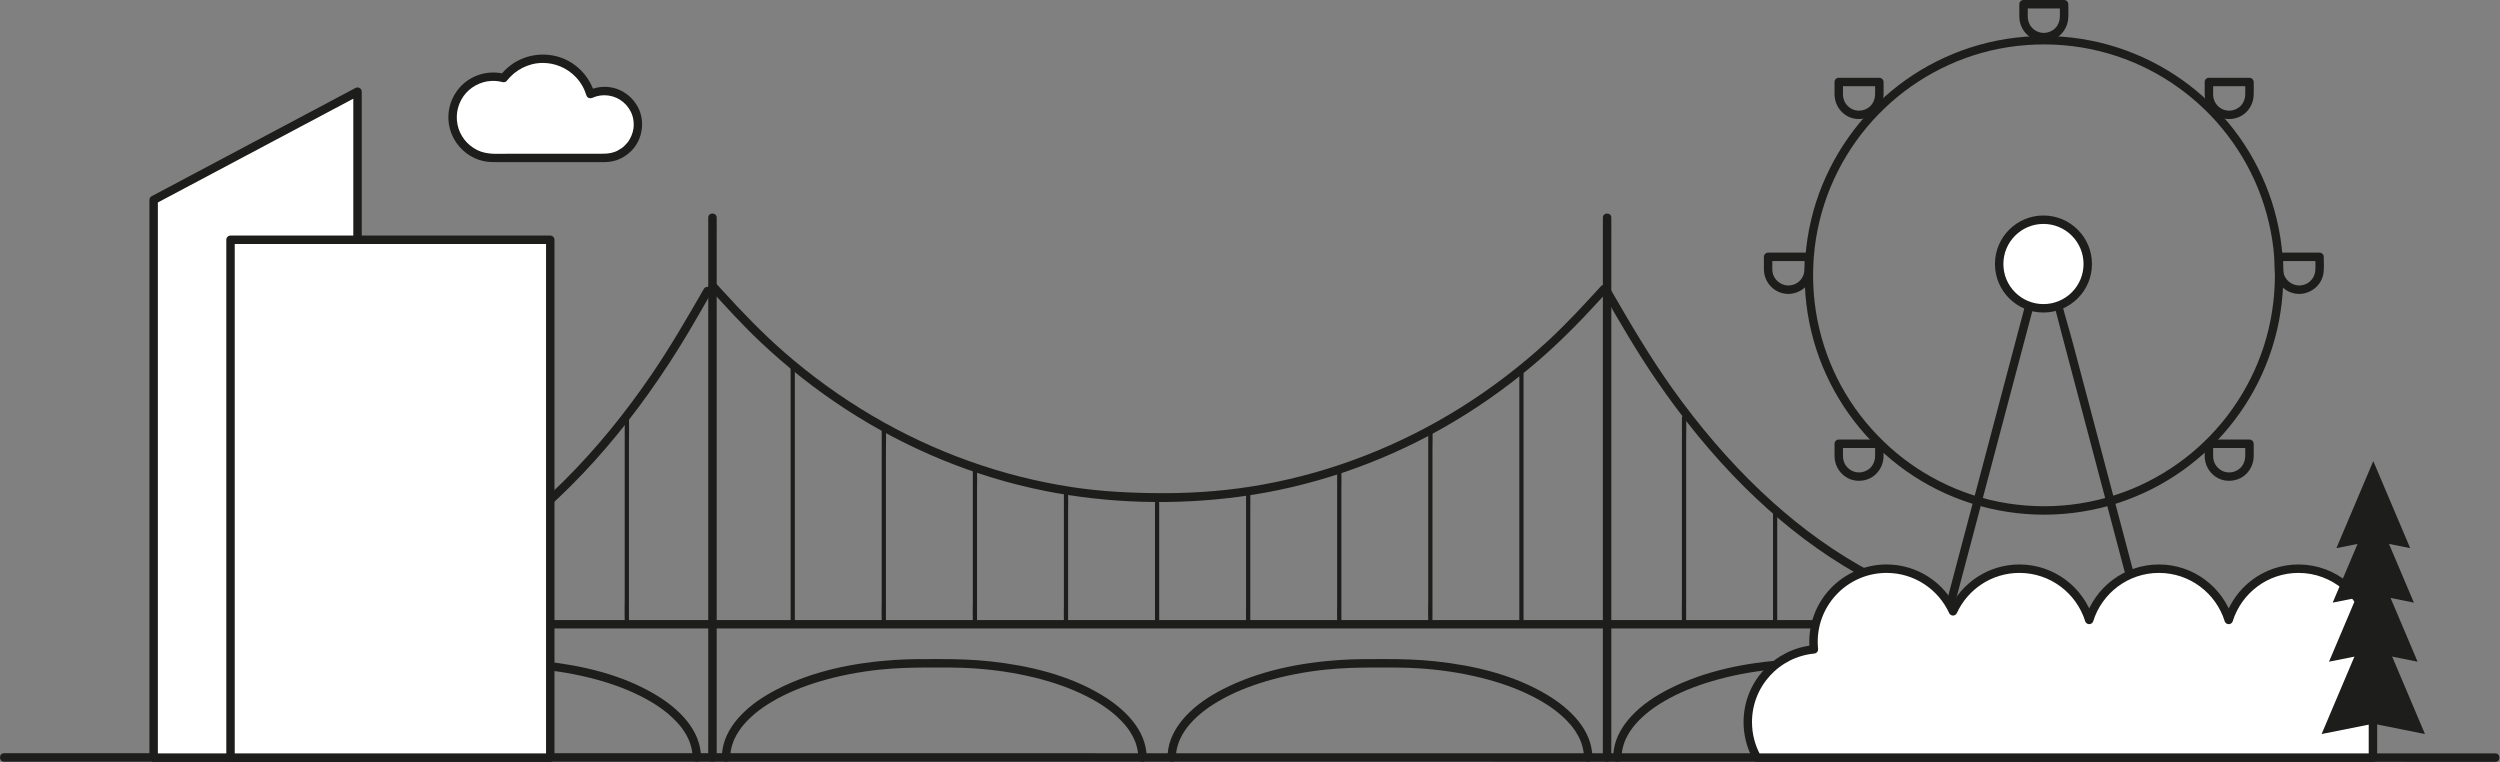 <svg width="1778" height="542" viewBox="0 0 1778 542" fill="none" xmlns="http://www.w3.org/2000/svg">
<rect x="0" y="0" width="1778" height="542" fill="#808080" stroke="none"/>
<g clip-path="url(#clip0_545_3334)">
<path d="M498.544 538.828C498.544 518.946 482.421 503.835 466.606 494.3C442.813 479.955 414.569 473.319 387.205 470.356C375.05 469.04 362.875 468.734 350.662 468.734C340.227 468.734 329.801 468.663 319.381 469.346C290.78 471.221 261.483 477.023 235.793 490.163C226.138 495.101 216.803 501.275 209.387 509.261C203.33 515.783 198.395 523.781 196.942 532.68C196.61 534.713 196.4 536.768 196.4 538.829C196.4 542.69 202.4 542.696 202.4 538.829C202.4 537.932 202.437 537.034 202.51 536.14C202.548 535.673 202.597 535.207 202.654 534.742C202.563 535.486 202.67 534.637 202.688 534.528C202.744 534.192 202.798 533.855 202.86 533.52C203.223 531.577 203.756 529.667 204.438 527.811C204.589 527.401 204.747 526.995 204.911 526.591C205.238 525.782 204.663 527.137 205.019 526.337C205.127 526.095 205.235 525.853 205.346 525.612C205.798 524.637 206.289 523.681 206.814 522.744C207.86 520.88 209.044 519.098 210.326 517.388C210.891 516.635 209.973 517.828 210.559 517.084C210.679 516.932 210.799 516.781 210.92 516.631C211.287 516.175 211.661 515.725 212.042 515.281C212.821 514.372 213.629 513.487 214.46 512.625C216.128 510.896 217.892 509.261 219.726 507.71C223.52 504.5 227.799 501.58 232.298 498.926C242.961 492.635 254.55 488.05 266.397 484.529C280.198 480.427 294.423 477.748 308.737 476.251C320.562 475.014 332.404 474.735 344.282 474.735C354.373 474.735 364.457 474.659 374.535 475.282C389.519 476.208 404.434 478.339 419.015 481.941C431.423 485.006 443.656 489.098 455.1 494.828C464.619 499.595 473.408 505.223 480.692 512.845C483.838 516.137 486.02 518.928 488.26 522.982C490.154 526.408 491.369 529.528 492.129 533.772C492.171 534.004 492.375 535.442 492.29 534.743C492.342 535.166 492.387 535.589 492.423 536.014C492.503 536.951 492.543 537.891 492.543 538.831C492.543 542.692 498.543 542.698 498.543 538.831L498.544 538.828Z" fill="#1D1D1B"/>
<path d="M815.511 538.828C815.511 518.946 799.388 503.835 783.573 494.3C759.78 479.955 731.536 473.319 704.172 470.356C692.017 469.04 679.842 468.734 667.629 468.734C657.194 468.734 646.768 468.663 636.348 469.346C607.747 471.221 578.45 477.023 552.76 490.163C543.105 495.101 533.77 501.275 526.354 509.261C520.297 515.783 515.362 523.781 513.909 532.68C513.577 534.713 513.367 536.768 513.367 538.829C513.367 542.69 519.367 542.696 519.367 538.829C519.367 537.932 519.404 537.034 519.477 536.14C519.515 535.673 519.564 535.207 519.621 534.742C519.53 535.486 519.637 534.637 519.655 534.528C519.711 534.192 519.765 533.855 519.827 533.52C520.19 531.577 520.723 529.667 521.405 527.811C521.556 527.401 521.714 526.995 521.878 526.591C522.205 525.782 521.63 527.137 521.986 526.337C522.094 526.095 522.202 525.853 522.313 525.612C522.765 524.637 523.256 523.681 523.781 522.744C524.827 520.88 526.011 519.098 527.293 517.388C527.858 516.635 526.94 517.828 527.526 517.084C527.646 516.932 527.766 516.781 527.887 516.631C528.254 516.175 528.628 515.725 529.009 515.281C529.788 514.372 530.596 513.487 531.427 512.625C533.095 510.896 534.859 509.261 536.693 507.71C540.487 504.5 544.766 501.58 549.265 498.926C559.928 492.635 571.517 488.05 583.364 484.529C597.165 480.427 611.39 477.748 625.704 476.251C637.529 475.014 649.371 474.735 661.249 474.735C671.34 474.735 681.424 474.659 691.502 475.282C706.486 476.208 721.401 478.339 735.982 481.941C748.39 485.006 760.623 489.098 772.067 494.828C781.586 499.595 790.375 505.223 797.659 512.845C800.805 516.137 802.987 518.928 805.227 522.982C807.121 526.408 808.336 529.528 809.096 533.772C809.138 534.004 809.342 535.442 809.257 534.743C809.309 535.166 809.354 535.589 809.39 536.014C809.47 536.951 809.51 537.891 809.51 538.831C809.51 542.692 815.51 542.698 815.51 538.831L815.511 538.828Z" fill="#1D1D1B"/>
<path d="M1132.48 538.828C1132.48 518.946 1116.35 503.835 1100.54 494.3C1076.75 479.955 1048.5 473.319 1021.14 470.356C1008.98 469.04 996.808 468.734 984.595 468.734C974.16 468.734 963.734 468.663 953.314 469.346C924.713 471.221 895.416 477.023 869.726 490.163C860.071 495.101 850.736 501.275 843.32 509.261C837.263 515.783 832.328 523.781 830.875 532.68C830.543 534.713 830.333 536.768 830.333 538.829C830.333 542.69 836.333 542.696 836.333 538.829C836.333 537.932 836.37 537.034 836.443 536.14C836.481 535.673 836.53 535.207 836.587 534.742C836.496 535.486 836.603 534.637 836.621 534.528C836.677 534.192 836.731 533.855 836.793 533.52C837.156 531.577 837.689 529.667 838.371 527.811C838.522 527.401 838.68 526.995 838.844 526.591C839.171 525.782 838.596 527.137 838.952 526.337C839.06 526.095 839.168 525.853 839.279 525.612C839.731 524.637 840.222 523.681 840.747 522.744C841.793 520.88 842.977 519.098 844.259 517.388C844.824 516.635 843.906 517.828 844.492 517.084C844.612 516.932 844.732 516.781 844.853 516.631C845.22 516.175 845.594 515.725 845.975 515.281C846.754 514.372 847.562 513.487 848.393 512.625C850.061 510.896 851.825 509.261 853.659 507.71C857.453 504.5 861.732 501.58 866.231 498.926C876.894 492.635 888.483 488.05 900.33 484.529C914.131 480.427 928.356 477.748 942.67 476.251C954.495 475.014 966.337 474.735 978.215 474.735C988.306 474.735 998.39 474.659 1008.47 475.282C1023.45 476.208 1038.37 478.339 1052.95 481.941C1065.36 485.006 1077.59 489.098 1089.03 494.828C1098.55 499.595 1107.34 505.223 1114.62 512.845C1117.77 516.137 1119.95 518.928 1122.19 522.982C1124.09 526.408 1125.3 529.528 1126.06 533.772C1126.1 534.004 1126.31 535.442 1126.22 534.743C1126.28 535.166 1126.32 535.589 1126.36 536.014C1126.44 536.951 1126.48 537.891 1126.48 538.831C1126.48 542.692 1132.48 542.698 1132.48 538.831L1132.48 538.828Z" fill="#1D1D1B"/>
<path d="M1449.44 538.828C1449.44 518.946 1433.32 503.835 1417.51 494.3C1393.71 479.955 1365.47 473.319 1338.1 470.356C1325.95 469.04 1313.77 468.734 1301.56 468.734C1291.13 468.734 1280.7 468.663 1270.28 469.346C1241.68 471.221 1212.38 477.023 1186.69 490.163C1177.04 495.101 1167.7 501.275 1160.29 509.261C1154.23 515.783 1149.29 523.781 1147.84 532.68C1147.51 534.713 1147.3 536.768 1147.3 538.829C1147.3 542.69 1153.3 542.696 1153.3 538.829C1153.3 537.932 1153.34 537.034 1153.41 536.14C1153.45 535.673 1153.5 535.207 1153.55 534.742C1153.46 535.486 1153.57 534.637 1153.59 534.528C1153.64 534.192 1153.7 533.855 1153.76 533.52C1154.12 531.577 1154.66 529.667 1155.34 527.811C1155.49 527.401 1155.65 526.995 1155.81 526.591C1156.14 525.782 1155.56 527.137 1155.92 526.337C1156.03 526.095 1156.13 525.853 1156.25 525.612C1156.7 524.637 1157.19 523.681 1157.71 522.744C1158.76 520.88 1159.94 519.098 1161.23 517.388C1161.79 516.635 1160.87 517.828 1161.46 517.084C1161.58 516.932 1161.7 516.781 1161.82 516.631C1162.19 516.175 1162.56 515.725 1162.94 515.281C1163.72 514.372 1164.53 513.487 1165.36 512.625C1167.03 510.896 1168.79 509.261 1170.63 507.71C1174.42 504.5 1178.7 501.58 1183.2 498.926C1193.86 492.635 1205.45 488.05 1217.3 484.529C1231.1 480.427 1245.32 477.748 1259.64 476.251C1271.46 475.014 1283.3 474.735 1295.18 474.735C1305.27 474.735 1315.36 474.659 1325.43 475.282C1340.42 476.208 1355.33 478.339 1369.91 481.941C1382.32 485.006 1394.56 489.098 1406 494.828C1415.52 499.595 1424.31 505.223 1431.59 512.845C1434.74 516.137 1436.92 518.928 1439.16 522.982C1441.05 526.408 1442.27 529.528 1443.03 533.772C1443.07 534.004 1443.27 535.442 1443.19 534.743C1443.24 535.166 1443.29 535.589 1443.32 536.014C1443.4 536.951 1443.44 537.891 1443.44 538.831C1443.44 542.692 1449.44 542.698 1449.44 538.831L1449.44 538.828Z" fill="#1D1D1B"/>
<path d="M187.473 446.969H1406.78C1423.25 446.969 1439.74 447.233 1456.21 446.969C1456.93 446.957 1457.65 446.969 1458.37 446.969C1462.23 446.969 1462.24 440.969 1458.37 440.969H239.063C222.595 440.969 206.101 440.705 189.635 440.969C188.915 440.981 188.194 440.969 187.474 440.969C183.613 440.969 183.607 446.969 187.474 446.969H187.473Z" fill="#1D1D1B"/>
<path d="M503.712 154.766V165.109V193.003C503.712 193.003 503.712 220.574 503.712 234.359V523.238C503.712 528.214 503.62 533.2 503.712 538.175C503.716 538.393 503.712 538.61 503.712 538.828C503.712 542.689 509.712 542.695 509.712 538.828V528.485C509.712 519.187 509.712 509.889 509.712 500.591C509.712 491.293 509.712 473.02 509.712 459.235V353.709C509.712 335.053 509.712 316.398 509.712 297.742C509.712 279.086 509.712 263.19 509.712 245.914V170.357C509.712 165.381 509.804 160.395 509.712 155.42C509.708 155.202 509.712 154.985 509.712 154.767C509.712 150.906 503.712 150.9 503.712 154.767V154.766Z" fill="#1D1D1B"/>
<path d="M1139.96 154.766V523.238C1139.96 528.214 1139.87 533.2 1139.96 538.175C1139.96 538.393 1139.96 538.61 1139.96 538.828C1139.96 542.689 1145.96 542.695 1145.96 538.828V353.709C1145.96 335.053 1145.96 316.398 1145.96 297.742C1145.96 279.086 1145.96 263.19 1145.96 245.914V170.357C1145.96 165.381 1146.05 160.395 1145.96 155.42C1145.95 155.202 1145.96 154.985 1145.96 154.767C1145.96 150.906 1139.96 150.9 1139.96 154.767V154.766Z" fill="#1D1D1B"/>
<path d="M504.679 205.473C516.307 218.205 527.859 230.975 540.397 242.834C559.399 260.807 580.025 277.099 601.964 291.343C644.818 319.165 692.864 339.08 742.995 349.092C788.172 358.114 835.726 359.376 881.395 353.281C931.916 346.538 980.888 329.896 1025.29 304.901C1047.91 292.169 1069.3 277.287 1089.21 260.652C1106.56 246.168 1122.38 230.211 1137.6 213.546C1139.35 211.626 1141.1 209.707 1142.86 207.787C1145.46 204.941 1141.22 200.686 1138.61 203.544C1126.29 217.039 1113.94 230.445 1100.47 242.829C1081.37 260.386 1060.7 276.206 1038.7 289.96C995.94 316.693 948.359 335.453 898.728 344.516C875.444 348.768 851.845 350.738 828.183 350.738C806.059 350.738 784.073 349.742 762.172 346.401C712.198 338.778 663.963 321.349 620.422 295.708C598.295 282.678 577.399 267.595 558.029 250.739C542.242 237.002 527.858 221.962 513.764 206.53C512.15 204.763 510.537 202.996 508.923 201.23C506.313 198.373 502.08 202.625 504.68 205.473H504.679Z" fill="#1D1D1B"/>
<path d="M1463.49 438.655C1453.48 438.655 1443.49 438.646 1433.5 437.82C1420.83 436.772 1408.25 434.696 1395.89 431.705C1369.97 425.435 1345.19 415.136 1322.08 401.889C1296.9 387.453 1273.78 369.645 1252.71 349.719C1229.23 327.51 1208.24 302.725 1189.49 276.421C1173.82 254.439 1160.14 231.283 1146.68 207.921C1146.21 207.115 1145.75 206.31 1145.28 205.504C1143.35 202.16 1138.17 205.178 1140.1 208.532C1152.13 229.407 1164.18 250.229 1177.8 270.129C1196.47 297.4 1217.35 323.251 1240.82 346.549C1261.99 367.564 1285.33 386.55 1310.77 402.157C1333.95 416.372 1358.98 427.761 1385.18 435.112C1397.85 438.667 1410.78 441.233 1423.85 442.831C1435.29 444.232 1446.76 444.656 1458.28 444.656H1463.49C1467.35 444.656 1467.35 438.656 1463.49 438.656L1463.49 438.655Z" fill="#1D1D1B"/>
<path d="M182.356 444.655C192.502 444.655 202.622 444.64 212.743 443.787C225.813 442.685 238.806 440.576 251.554 437.491C277.796 431.141 302.991 420.671 326.41 407.286C352.02 392.649 375.587 374.518 397.022 354.292C420.76 331.893 441.926 306.848 460.907 280.324C471.202 265.938 480.845 251.09 489.894 235.891C494.771 227.699 499.476 219.403 504.237 211.144C504.739 210.274 505.24 209.403 505.742 208.533C507.674 205.182 502.491 202.157 500.561 205.505C488.711 226.065 476.857 246.579 463.476 266.202C445.026 293.258 424.353 318.853 401.124 341.964C380.314 362.667 357.44 381.354 332.415 396.748C309.545 410.815 284.943 422.069 259.066 429.328C246.793 432.771 234.253 435.354 221.595 436.882C210.172 438.261 198.735 438.658 187.241 438.658H182.356C178.495 438.658 178.489 444.658 182.356 444.658V444.655Z" fill="#1D1D1B"/>
<path d="M562.296 258.169V296.175V320.27C562.296 320.27 562.296 337.865 562.296 346.662V434.162C562.296 436.552 562.231 438.951 562.296 441.34C562.299 441.444 562.296 441.549 562.296 441.654C562.296 443.584 565.296 443.588 565.296 441.654V265.66C565.296 263.27 565.361 260.871 565.296 258.482C565.293 258.378 565.296 258.273 565.296 258.168C565.296 256.238 562.296 256.234 562.296 258.168V258.169Z" fill="#1D1D1B"/>
<path d="M627.077 304.524V350.954V390.538C627.077 390.538 627.077 413.41 627.077 424.846C627.077 430.356 626.878 435.909 627.077 441.417C627.08 441.496 627.077 441.576 627.077 441.656C627.077 443.586 630.077 443.59 630.077 441.656V395.226C630.077 382.031 630.077 368.837 630.077 355.642C630.077 344.206 630.077 332.77 630.077 321.334C630.077 315.824 630.276 310.271 630.077 304.763C630.074 304.684 630.077 304.604 630.077 304.524C630.077 302.594 627.077 302.59 627.077 304.524Z" fill="#1D1D1B"/>
<path d="M691.859 335.228V345.852V371.233V428.567C691.859 432.854 691.678 437.185 691.859 441.469C691.862 441.53 691.859 441.592 691.859 441.654C691.859 443.584 694.859 443.588 694.859 441.654V431.03C694.859 422.57 694.859 414.109 694.859 405.649V348.315C694.859 344.028 695.04 339.697 694.859 335.413C694.856 335.352 694.859 335.29 694.859 335.228C694.859 333.298 691.859 333.294 691.859 335.228Z" fill="#1D1D1B"/>
<path d="M756.64 351.424V430.516C756.64 434.164 756.47 437.857 756.64 441.502C756.642 441.553 756.64 441.604 756.64 441.655C756.64 443.585 759.64 443.589 759.64 441.655V362.563C759.64 358.915 759.81 355.222 759.64 351.577C759.638 351.526 759.64 351.475 759.64 351.424C759.64 349.494 756.64 349.49 756.64 351.424Z" fill="#1D1D1B"/>
<path d="M821.422 357.74V441.655C821.422 443.585 824.422 443.589 824.422 441.655V357.74C824.422 355.81 821.422 355.806 821.422 357.74Z" fill="#1D1D1B"/>
<path d="M886.204 351.424V430.516C886.204 434.164 886.034 437.857 886.204 441.502C886.206 441.553 886.204 441.604 886.204 441.655C886.204 443.585 889.204 443.589 889.204 441.655V362.563C889.204 358.915 889.374 355.222 889.204 351.577C889.202 351.526 889.204 351.475 889.204 351.424C889.204 349.494 886.204 349.49 886.204 351.424Z" fill="#1D1D1B"/>
<path d="M950.985 335.228V428.567C950.985 432.854 950.804 437.185 950.985 441.469C950.988 441.53 950.985 441.592 950.985 441.654C950.985 443.584 953.985 443.588 953.985 441.654V431.03C953.985 422.57 953.985 414.109 953.985 405.649V348.315C953.985 344.028 954.166 339.697 953.985 335.413C953.982 335.352 953.985 335.29 953.985 335.228C953.985 333.298 950.985 333.294 950.985 335.228Z" fill="#1D1D1B"/>
<path d="M1015.77 305.421V351.536V390.854C1015.77 390.854 1015.77 413.577 1015.77 424.939C1015.77 430.418 1015.57 435.938 1015.77 441.414C1015.77 441.494 1015.77 441.574 1015.77 441.654C1015.77 443.584 1018.77 443.588 1018.77 441.654V322.135C1018.77 316.656 1018.96 311.136 1018.77 305.66C1018.76 305.58 1018.77 305.5 1018.77 305.42C1018.77 303.49 1015.77 303.486 1015.77 305.42V305.421Z" fill="#1D1D1B"/>
<path d="M1080.55 261.817V322.613V348.49C1080.55 348.49 1080.55 365.906 1080.55 374.615V434.36C1080.55 436.686 1080.48 439.023 1080.55 441.348C1080.55 441.45 1080.55 441.553 1080.55 441.656C1080.55 443.586 1083.55 443.59 1083.55 441.656V436.843C1083.55 432.477 1083.55 428.111 1083.55 423.745V380.86C1083.55 372.234 1083.55 363.609 1083.55 354.983C1083.55 346.357 1083.55 337.567 1083.55 328.858V269.113C1083.55 266.787 1083.61 264.45 1083.55 262.125C1083.55 262.023 1083.55 261.92 1083.55 261.817C1083.55 259.887 1080.55 259.883 1080.55 261.817Z" fill="#1D1D1B"/>
<path d="M314.738 409.273V437.625V441.654C314.738 443.584 317.738 443.588 317.738 441.654V409.272C317.738 407.342 314.738 407.338 314.738 409.272V409.273Z" fill="#1D1D1B"/>
<path d="M379.519 365.883V441.655C379.519 443.585 382.519 443.589 382.519 441.655V365.883C382.519 363.953 379.519 363.949 379.519 365.883Z" fill="#1D1D1B"/>
<path d="M444.301 297.074V311.539V346.008V387.796V423.906C444.301 429.727 444.1 435.588 444.301 441.406C444.304 441.489 444.301 441.573 444.301 441.656C444.301 443.586 447.301 443.59 447.301 441.656V427.191C447.301 415.701 447.301 404.212 447.301 392.722C447.301 381.232 447.301 364.863 447.301 350.934V314.824C447.301 309.003 447.502 303.142 447.301 297.324C447.298 297.241 447.301 297.157 447.301 297.074C447.301 295.144 444.301 295.14 444.301 297.074Z" fill="#1D1D1B"/>
<path d="M1325.75 409.273V441.655C1325.75 443.585 1328.75 443.589 1328.75 441.655V409.273C1328.75 407.343 1325.75 407.339 1325.75 409.273Z" fill="#1D1D1B"/>
<path d="M1260.97 365.883V441.655C1260.97 443.585 1263.97 443.589 1263.97 441.655V365.883C1263.97 363.953 1260.97 363.949 1260.97 365.883Z" fill="#1D1D1B"/>
<path d="M1196.19 297.074V423.906C1196.19 429.727 1195.99 435.588 1196.19 441.406C1196.19 441.489 1196.19 441.573 1196.19 441.656C1196.19 443.586 1199.19 443.59 1199.19 441.656V314.824C1199.19 309.003 1199.39 303.142 1199.19 297.324C1199.18 297.241 1199.19 297.157 1199.19 297.074C1199.19 295.144 1196.19 295.14 1196.19 297.074Z" fill="#1D1D1B"/>
<path d="M1533.18 466.722C1532.49 464.127 1531.8 461.532 1531.12 458.938C1529.26 451.937 1527.41 444.936 1525.56 437.936C1522.8 427.518 1520.05 417.1 1517.29 406.682C1513.95 394.056 1510.61 381.43 1507.26 368.805C1503.58 354.886 1499.9 340.966 1496.21 327.047C1492.53 313.128 1488.83 299.132 1485.13 285.174C1481.66 272.075 1478.2 258.975 1474.73 245.876C1471.82 234.88 1469.6 227.996 1466.69 217C1462.5 217.5 1449 219 1441 214.482C1438.24 224.9 1437.67 226.924 1434.91 237.342C1431.57 249.968 1428.23 262.594 1424.88 275.219C1421.2 289.138 1417.52 303.058 1413.83 316.977C1410.15 330.896 1406.45 344.892 1402.75 358.85C1399.28 371.949 1395.82 385.049 1392.35 398.148C1389.44 409.144 1386.53 420.141 1383.62 431.137C1381.52 439.095 1379.41 447.052 1377.3 455.01C1376.31 458.75 1375.27 462.481 1374.33 466.236C1374.29 466.398 1374.25 466.56 1374.2 466.722C1373.21 470.458 1379 472.052 1379.99 468.317C1380.68 465.722 1381.36 463.127 1382.05 460.533C1383.9 453.532 1385.75 446.531 1387.61 439.531C1390.36 429.113 1393.12 418.695 1395.88 408.277C1399.22 395.651 1402.56 383.025 1405.9 370.4C1409.59 356.481 1413.27 342.561 1416.95 328.642C1420.65 314.684 1424.34 300.727 1428.04 286.769C1431.5 273.67 1434.97 260.57 1438.44 247.471C1441.35 236.475 1443.09 229.996 1446 219C1454.5 220.5 1453 220.5 1461.5 219C1464.26 229.418 1463.93 228.519 1466.69 238.937C1470.03 251.563 1473.37 264.189 1476.71 276.814C1480.39 290.733 1484.08 304.653 1487.76 318.572C1491.45 332.491 1495.15 346.487 1498.84 360.445C1502.31 373.544 1505.78 386.644 1509.24 399.743C1512.15 410.739 1515.06 421.736 1517.97 432.732C1520.08 440.69 1522.19 448.647 1524.29 456.605C1525.28 460.345 1526.21 464.109 1527.26 467.831C1527.31 467.992 1527.35 468.155 1527.39 468.317C1528.38 472.046 1534.17 470.465 1533.18 466.722Z" fill="#1D1D1B"/>
<path d="M1617.91 195.818C1617.89 213.104 1615.21 230.28 1609.87 246.725C1604.75 262.502 1597.17 277.433 1587.57 290.96C1578.12 304.285 1566.58 316.253 1553.61 326.185C1540.48 336.23 1525.83 344.351 1510.31 350.028C1494.19 355.923 1477.2 359.279 1460.04 359.92C1442.76 360.566 1425.45 358.546 1408.8 353.829C1392.72 349.271 1377.42 342.233 1363.45 333.048C1349.73 324.027 1337.42 312.919 1326.95 300.276C1316.47 287.622 1307.85 273.274 1301.65 258.055C1295.25 242.334 1291.25 225.627 1289.96 208.699C1288.63 191.318 1289.99 173.764 1294.13 156.827C1298.09 140.605 1304.51 125.069 1313.17 110.788C1321.73 96.668 1332.4 83.904 1344.74 72.934C1357.08 61.964 1371.04 52.939 1386.05 46.116C1401.35 39.154 1417.87 34.578 1434.58 32.679C1451.85 30.716 1469.45 31.394 1486.48 34.867C1502.97 38.227 1518.89 44.103 1533.58 52.305C1547.94 60.326 1561.04 70.472 1572.42 82.362C1583.85 94.317 1593.43 107.971 1600.82 122.775C1608.33 137.827 1613.43 154.054 1616.02 170.671C1617.31 178.986 1617.9 187.409 1617.91 195.821C1617.92 199.681 1623.92 199.688 1623.91 195.821C1623.89 178.039 1621.15 160.237 1615.66 143.319C1610.35 126.993 1602.58 111.459 1592.63 97.472C1582.67 83.485 1570.64 71.019 1556.98 60.541C1543.38 50.103 1528.21 41.812 1512.11 35.904C1495.52 29.811 1477.94 26.415 1460.28 25.729C1442.42 25.035 1424.4 27.153 1407.21 32.026C1390.66 36.716 1374.79 43.96 1360.42 53.412C1346.16 62.789 1333.28 74.285 1322.43 87.461C1311.46 100.777 1302.58 115.622 1296.03 131.579C1289.35 147.861 1285.34 165.17 1283.98 182.711C1282.59 200.603 1284.05 218.75 1288.29 236.19C1292.35 252.956 1299.05 269.128 1307.99 283.882C1316.83 298.476 1327.89 311.773 1340.66 323.096C1353.43 334.419 1367.86 343.863 1383.42 350.89C1399.52 358.16 1416.58 362.864 1434.12 364.91C1452 366.996 1470.21 366.178 1487.85 362.606C1504.83 359.169 1521.28 353.048 1536.41 344.626C1551.33 336.322 1565.02 325.718 1576.81 313.365C1588.6 301.012 1598.51 286.948 1606.1 271.698C1613.86 256.1 1619.24 239.338 1621.87 222.114C1623.2 213.41 1623.9 204.628 1623.91 195.822C1623.91 191.961 1617.91 191.955 1617.91 195.822L1617.91 195.818Z" fill="#1D1D1B"/>
<path d="M1484.81 187.762C1484.81 205.16 1470.71 219.265 1453.31 219.265C1435.91 219.265 1421.81 205.16 1421.81 187.762C1421.81 170.363 1435.91 156.259 1453.31 156.259C1470.71 156.259 1484.81 170.363 1484.81 187.762Z" fill="white" stroke="#1D1D1B" stroke-width="6"/>
<path d="M1635.23 203.052C1629.6 203.052 1624.54 198.645 1623.89 193.188C1623.68 191.411 1623.8 189.55 1623.8 187.766V182.662L1620.8 185.662H1649.65L1646.65 182.662C1646.65 186.078 1646.94 189.615 1646.59 193.017C1646.49 193.952 1645.98 195.711 1645.51 196.625C1644.74 198.151 1644.1 199.002 1642.84 200.156C1640.8 202.022 1638.05 203.018 1635.23 203.052C1631.37 203.098 1631.36 209.098 1635.23 209.052C1643.2 208.957 1650.5 203.399 1652.22 195.498C1653.11 191.376 1652.65 186.851 1652.65 182.662C1652.65 181.04 1651.28 179.662 1649.65 179.662H1620.81C1619.18 179.662 1617.81 181.036 1617.81 182.662C1617.81 185.604 1617.79 188.546 1617.81 191.488C1617.85 197.421 1620.73 202.856 1625.65 206.178C1628.44 208.061 1631.87 209.052 1635.23 209.052C1639.09 209.052 1639.1 203.052 1635.23 203.052H1635.23Z" fill="#1D1D1B"/>
<path d="M1271.9 203.052C1266.28 203.052 1261.22 198.645 1260.56 193.188C1260.35 191.411 1260.48 189.55 1260.48 187.766V182.662L1257.48 185.662H1286.33L1283.33 182.662C1283.33 186.078 1283.61 189.615 1283.26 193.017C1283.17 193.952 1282.65 195.711 1282.19 196.625C1281.41 198.151 1280.77 199.002 1279.51 200.156C1277.47 202.022 1274.72 203.018 1271.91 203.052C1268.05 203.098 1268.04 209.098 1271.91 209.052C1279.88 208.957 1287.18 203.399 1288.89 195.498C1289.79 191.376 1289.33 186.851 1289.33 182.662C1289.33 181.04 1287.96 179.662 1286.33 179.662H1257.48C1255.86 179.662 1254.48 181.036 1254.48 182.662C1254.48 185.604 1254.46 188.546 1254.48 191.488C1254.52 197.421 1257.41 202.856 1262.33 206.178C1265.11 208.061 1268.55 209.052 1271.91 209.052C1275.77 209.052 1275.77 203.052 1271.91 203.052H1271.9Z" fill="#1D1D1B"/>
<path d="M1439.14 6H1464.38H1467.99C1466.99 5 1465.99 4 1464.99 3V11.434C1464.99 15.282 1463.46 18.874 1460.52 21.055C1456.86 23.764 1452.08 24.136 1448.28 22.098C1444.42 20.033 1442.18 16.207 1442.14 11.887C1442.11 8.925 1442.14 5.962 1442.14 3.001C1442.14 -0.86 1436.14 -0.866 1436.14 3.001C1436.14 5.943 1436.12 8.885 1436.14 11.827C1436.18 17.711 1439.02 23.079 1443.85 26.426C1449.01 29.996 1455.88 30.243 1461.44 27.504C1467 24.765 1470.6 18.976 1470.96 12.839C1471.16 9.577 1470.99 6.268 1470.99 3.001C1470.99 1.379 1469.62 0.001 1467.99 0.001C1459.58 0.001 1451.17 0.001 1442.75 0.001H1439.14C1435.28 0.001 1435.28 6.001 1439.14 6.001L1439.14 6Z" fill="#1D1D1B"/>
<path d="M1570.98 61.316H1596.21H1599.82C1598.82 60.316 1597.82 59.316 1596.82 58.316V66.75C1596.82 70.598 1595.29 74.19 1592.35 76.371C1588.7 79.08 1583.91 79.452 1580.11 77.414C1576.26 75.349 1574.02 71.523 1573.98 67.203C1573.95 64.241 1573.98 61.278 1573.98 58.317C1573.98 54.456 1567.98 54.45 1567.98 58.317C1567.98 61.259 1567.96 64.201 1567.98 67.143C1568.02 73.027 1570.85 78.395 1575.69 81.742C1580.84 85.312 1587.72 85.559 1593.28 82.82C1598.84 80.081 1602.43 74.292 1602.8 68.155C1602.99 64.893 1602.82 61.584 1602.82 58.317C1602.82 56.695 1601.45 55.317 1599.82 55.317C1591.41 55.317 1583 55.317 1574.59 55.317H1570.98C1567.12 55.317 1567.11 61.317 1570.98 61.317L1570.98 61.316Z" fill="#1D1D1B"/>
<path d="M1307.73 61.316H1332.96H1336.58C1335.58 60.316 1334.58 59.316 1333.58 58.316V66.75C1333.58 70.598 1332.04 74.19 1329.1 76.371C1325.45 79.08 1320.67 79.452 1316.86 77.414C1313.01 75.349 1310.77 71.523 1310.73 67.203C1310.7 64.241 1310.73 61.278 1310.73 58.317C1310.73 54.456 1304.73 54.45 1304.73 58.317C1304.73 61.259 1304.71 64.201 1304.73 67.143C1304.77 73.027 1307.6 78.395 1312.44 81.742C1317.6 85.312 1324.47 85.559 1330.03 82.82C1335.59 80.081 1339.18 74.292 1339.55 68.155C1339.74 64.893 1339.58 61.584 1339.58 58.317C1339.58 56.695 1338.2 55.317 1336.58 55.317C1328.16 55.317 1319.75 55.317 1311.34 55.317H1307.73C1303.87 55.317 1303.86 61.317 1307.73 61.317L1307.73 61.316Z" fill="#1D1D1B"/>
<path d="M1570.98 318.6H1596.21H1599.82L1596.82 315.6V324.034C1596.82 327.882 1595.29 331.474 1592.35 333.655C1588.7 336.364 1583.91 336.736 1580.11 334.698C1576.26 332.633 1574.02 328.807 1573.98 324.487C1573.95 321.525 1573.98 318.562 1573.98 315.601C1573.98 311.74 1567.98 311.734 1567.98 315.601C1567.98 318.543 1567.96 321.485 1567.98 324.427C1568.02 330.311 1570.85 335.679 1575.69 339.026C1580.84 342.596 1587.72 342.843 1593.28 340.104C1598.84 337.365 1602.43 331.576 1602.8 325.439C1602.99 322.177 1602.82 318.868 1602.82 315.601C1602.82 313.979 1601.45 312.601 1599.82 312.601C1591.41 312.601 1583 312.601 1574.59 312.601C1573.39 312.601 1572.18 312.601 1570.98 312.601C1567.12 312.601 1567.11 318.601 1570.98 318.601L1570.98 318.6Z" fill="#1D1D1B"/>
<path d="M1307.73 318.6H1332.96H1336.58L1333.58 315.6V324.034C1333.58 327.882 1332.04 331.474 1329.1 333.655C1325.45 336.364 1320.67 336.736 1316.86 334.698C1313.01 332.633 1310.77 328.807 1310.73 324.487C1310.7 321.525 1310.73 318.562 1310.73 315.601C1310.73 311.74 1304.73 311.734 1304.73 315.601C1304.73 318.543 1304.71 321.485 1304.73 324.427C1304.77 330.311 1307.6 335.679 1312.44 339.026C1317.6 342.596 1324.47 342.843 1330.03 340.104C1335.59 337.365 1339.18 331.576 1339.55 325.439C1339.74 322.177 1339.58 318.868 1339.58 315.601C1339.58 313.979 1338.2 312.601 1336.58 312.601C1328.16 312.601 1319.75 312.601 1311.34 312.601C1310.14 312.601 1308.93 312.601 1307.73 312.601C1303.87 312.601 1303.86 318.601 1307.73 318.601L1307.73 318.6Z" fill="#1D1D1B"/>
<path d="M429.9 64.737C426.332 64.737 422.951 65.527 419.914 66.934C415.567 52.376 402.081 41.761 386.109 41.761C374.741 41.761 364.636 47.143 358.183 55.492C355.814 54.864 353.327 54.525 350.761 54.525C334.8 54.525 321.861 67.464 321.861 83.425C321.861 99.386 334.8 112.325 350.761 112.325H429.9C443.041 112.325 453.694 101.672 453.694 88.531C453.694 75.39 443.041 64.737 429.9 64.737Z" fill="white"/>
<path d="M429.9 61.737C425.873 61.774 422.058 62.688 418.399 64.344L422.806 66.137C419.77 56.153 412.72 47.539 403.349 42.862C393.13 37.762 381.13 37.479 370.664 42.03C364.96 44.511 359.889 48.471 356.061 53.37L358.98 52.598C348.734 49.969 337.917 52.455 329.881 59.317C322.651 65.492 318.545 74.988 318.879 84.476C319.221 94.199 324.019 103.184 331.759 109.026C335.386 111.763 339.684 113.719 344.138 114.63C347.814 115.382 351.5 115.324 355.226 115.324H424.514C428.074 115.324 431.643 115.469 435.16 114.799C439.795 113.916 444.111 111.68 447.654 108.589C455.055 102.134 458.183 91.787 455.958 82.276C453.774 72.937 446.337 65.309 437.13 62.722C434.789 62.064 432.328 61.753 429.899 61.735C426.037 61.707 426.033 67.707 429.899 67.735C437.889 67.793 445.108 72.287 448.684 79.579C450.384 83.044 451.047 87.175 450.533 91.304C450.103 94.753 448.373 98.842 446.138 101.543C445.479 102.339 444.771 103.094 444.015 103.799C443.202 104.558 442.742 104.938 441.957 105.484C441.104 106.078 440.212 106.615 439.289 107.092C438.258 107.624 437.895 107.783 436.811 108.154C433.419 109.315 430.554 109.324 426.954 109.324H404.265C390.237 109.324 376.21 109.324 362.182 109.324C355.265 109.324 348.236 110.036 341.854 107.762C338.358 106.516 334.906 104.258 332.215 101.506C329.547 98.777 327.383 95.268 326.204 91.698C323.598 83.809 324.818 75.375 329.57 68.51C333.966 62.16 341.605 57.928 349.359 57.558C352.084 57.428 354.744 57.707 357.384 58.384C358.326 58.626 359.659 58.437 360.303 57.612C366.465 49.724 375.683 44.869 385.707 44.762C394.726 44.666 403.357 48.327 409.573 54.877C413.011 58.5 415.568 62.956 417.02 67.731C417.628 69.73 419.651 70.328 421.427 69.524C424.091 68.318 426.988 67.763 429.899 67.736C433.758 67.7 433.767 61.7 429.899 61.736L429.9 61.737Z" fill="#1D1D1B"/>
<path d="M1774.69 535.828C1543.56 535.77 1312.43 535.735 1081.31 535.713C851.508 535.692 621.711 535.684 391.913 535.681C262.241 535.679 132.57 535.679 2.898 535.679C-0.963 535.679 -0.969 541.679 2.898 541.679C233.916 541.679 464.934 541.679 695.953 541.688C925.781 541.697 1155.61 541.714 1385.44 541.75C1515.19 541.77 1644.94 541.795 1774.69 541.828C1778.55 541.828 1778.56 535.829 1774.69 535.828Z" fill="#1D1D1B"/>
<path d="M254.268 465.193V65.192L109.268 142.192V538.827H254.269L254.268 465.193Z" fill="white"/>
<path d="M254.269 541.827H109.268C107.611 541.827 106.268 540.484 106.268 538.827V142.192C106.268 141.082 106.881 140.063 107.861 139.543L252.861 62.542C253.79 62.048 254.911 62.078 255.814 62.62C256.716 63.162 257.268 64.139 257.268 65.191V465.192V538.827C257.268 539.623 256.952 540.386 256.39 540.948C255.827 541.511 255.064 541.827 254.269 541.827V541.827ZM112.269 535.827H251.269V465.192V70.182L112.268 143.996V535.828L112.269 535.827Z" fill="#1D1D1B"/>
<path d="M163.944 447.281V170.529H391.349V538.827H163.944V447.281Z" fill="white"/>
<path d="M391.349 541.827H163.944C162.287 541.827 160.944 540.484 160.944 538.827V170.529C160.944 168.872 162.287 167.529 163.944 167.529H391.35C393.007 167.529 394.35 168.872 394.35 170.529V538.827C394.35 540.484 393.007 541.827 391.35 541.827H391.349ZM166.943 535.827H388.349V173.529H166.944V535.827H166.943Z" fill="#1D1D1B"/>
<path d="M1249.57 538.828H1687.63V446.923H1685.76C1681.29 422.76 1660.13 404.454 1634.67 404.454C1611.38 404.454 1591.67 419.779 1585.06 440.895C1578.46 419.779 1558.74 404.454 1535.45 404.454C1512.16 404.454 1492.45 419.779 1485.84 440.895C1479.24 419.778 1459.52 404.454 1436.23 404.454C1415.26 404.454 1397.2 416.887 1388.98 434.78C1380.77 416.887 1362.71 404.454 1341.74 404.454C1313.03 404.454 1289.76 427.723 1289.76 456.427C1289.76 458.25 1289.86 460.051 1290.04 461.826C1263.66 464.32 1243.02 486.524 1243.02 513.558C1243.02 522.535 1245.3 530.98 1249.3 538.349C1249.39 538.511 1249.48 538.668 1249.57 538.828Z" fill="white" stroke="#1D1D1B" stroke-width="6" stroke-linejoin="round"/>
<path d="M1687.88 435.313L1651.14 522.029L1687.88 514.68L1724.63 522.029L1687.88 435.313Z" fill="#1D1D1B"/>
<path d="M1687.88 396.26L1656.39 470.587L1687.88 464.288L1719.38 470.587L1687.88 396.26Z" fill="#1D1D1B"/>
<path d="M1687.88 360.461L1659.01 428.595L1687.88 422.82L1716.75 428.595L1687.88 360.461Z" fill="#1D1D1B"/>
<path d="M1687.88 327.917L1661.64 389.856L1687.88 384.607L1714.13 389.856L1687.88 327.917Z" fill="#1D1D1B"/>
</g>
<defs>
<clipPath id="clip0_545_3334">
<rect width="1777.59" height="541.875" fill="white"/>
</clipPath>
</defs>
</svg>
